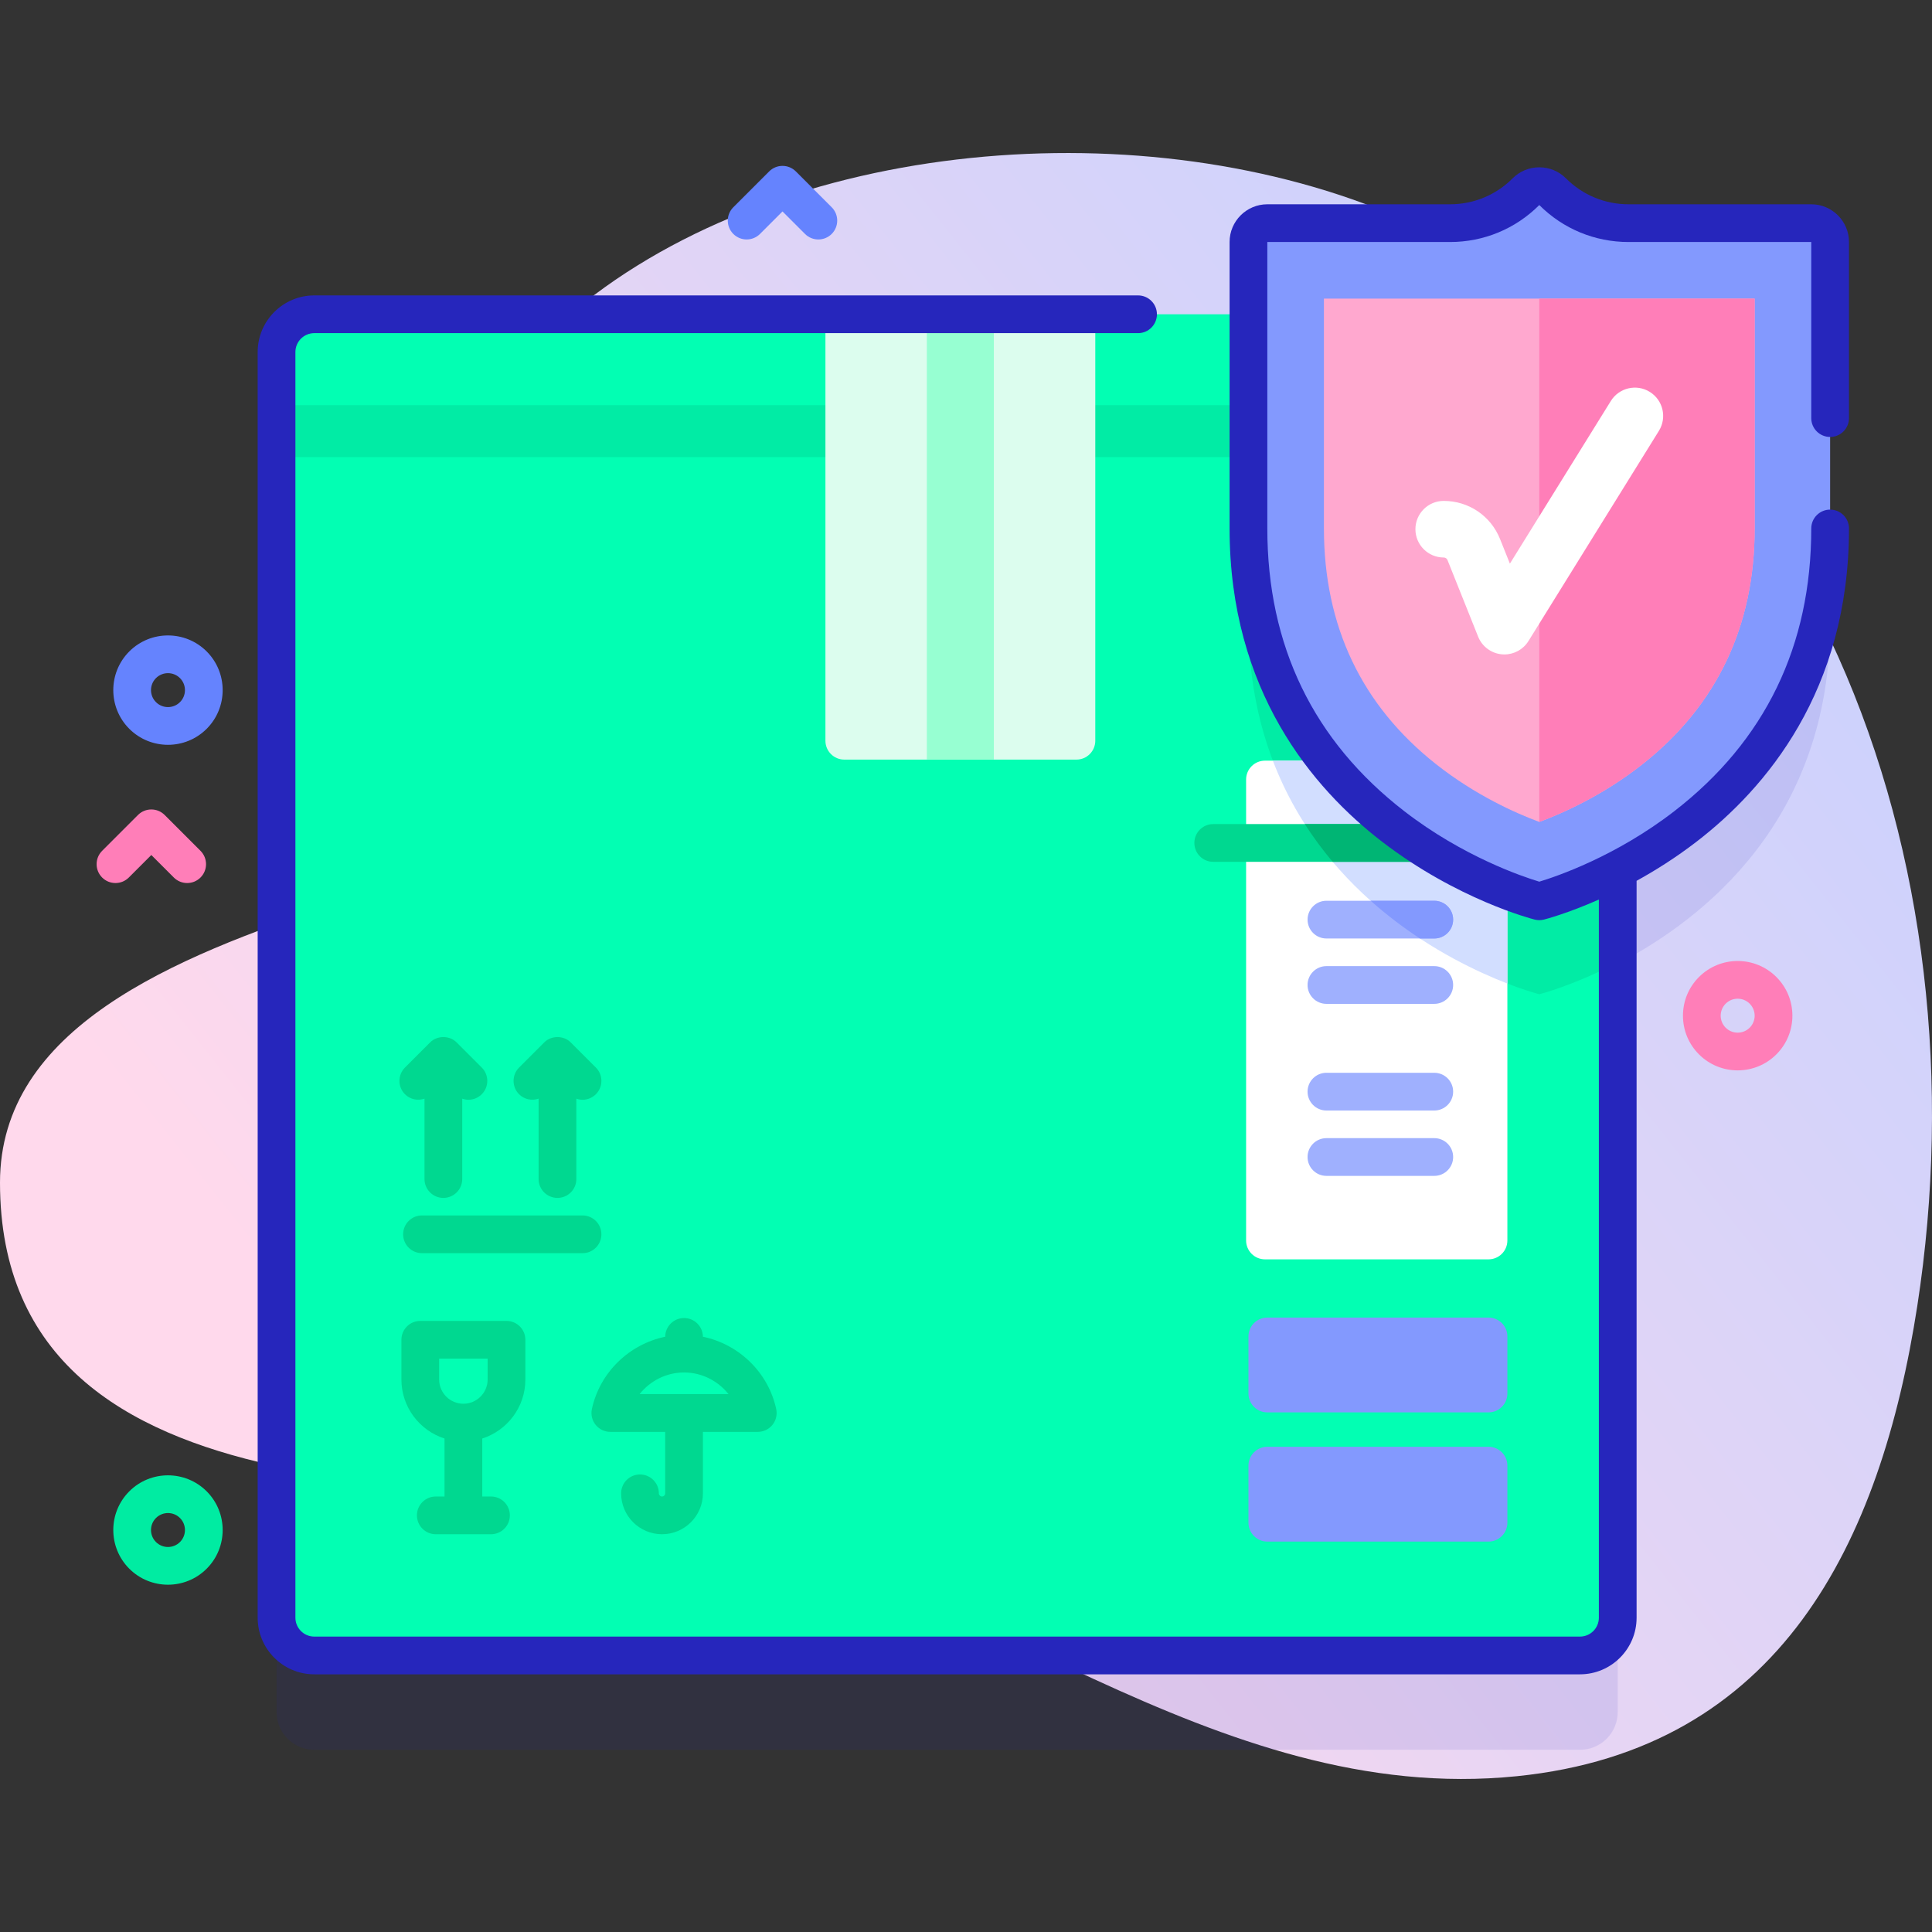 <svg id="Capa_1" enable-background="new 0 0 512 512" height="512" viewBox="0 0 512 512" width="512" xmlns="http://www.w3.org/2000/svg" xmlns:xlink="http://www.w3.org/1999/xlink"><rect x="0" y="0" width="512" height="512" fill="#333333" stroke="none"/><linearGradient id="SVGID_1_" gradientUnits="userSpaceOnUse" x1="513.711" x2="123.731" y1="100.614" y2="409.599"><stop offset="0" stop-color="#c6d1ff"/><stop offset=".583" stop-color="#e6d5f4"/><stop offset=".997" stop-color="#ffd9ec"/></linearGradient><g><g><path d="m364.823 55.215c-69.098-27.035-164.784-16.764-217.662 31.51-37.336 34.085-8.439 43.8 17.016 106.17 18.423 45.14-164.177 38.927-164.177 120.495 0 94.299 132.251 76.424 181.329 87.218 75.036 16.504 140.496 78.242 220.668 70.103 69.795-7.086 96.403-61.855 106.109-124.642 18.082-116.976-26.329-245.094-143.283-290.854z" fill="url(#SVGID_1_)"/></g><g><path d="m480.002 84.136h-48.421c-7.545 0-14.782-2.997-20.117-8.333-1.953-1.953-5.118-1.953-7.071 0-5.336 5.336-12.572 8.333-20.117 8.333h-48.421c-2.761 0-5 2.239-5 5v19.154h-247.565c-5.53 0-10 4.47-10 10v335.42c0 5.53 4.47 10 10 10h335.42c5.53 0 10-4.47 10-10v-198.284c22.828-11.87 56.292-38.171 56.292-90.376v-75.914c0-2.761-2.239-5-5-5z" fill="#2626bc" opacity=".1"/><g><g><path d="m428.71 93.29v335.42c0 5.53-4.47 10-10 10h-335.42c-5.53 0-10-4.47-10-10v-335.42c0-5.53 4.47-10 10-10h335.42c5.53 0 10 4.47 10 10z" fill="#02ffb3"/><path d="m428.71 93.29v161.78c-11.81 6.14-20.78 8.42-20.78 8.42s-77.08-19.57-77.08-98.8v-81.4h87.86c5.53 0 10 4.47 10 10z" fill="#01eca5"/><path d="m73.29 107.37h355.42v13.77h-355.42z" fill="#01eca5"/><path d="m285.263 201.303h-61.517c-2.761 0-5-2.239-5-5v-113.016h71.517v113.016c0 2.761-2.238 5-5 5z" fill="#dcfdee"/><path d="m245.62 83.29h17.76v118.01h-17.76z" fill="#97ffd2"/><g fill="#8399fe"><path d="m394.471 374.296h-58.617c-2.761 0-5-2.239-5-5v-15.127c0-2.761 2.239-5 5-5h58.617c2.761 0 5 2.239 5 5v15.127c0 2.761-2.239 5-5 5z"/><path d="m394.471 408.535h-58.617c-2.761 0-5-2.239-5-5v-15.127c0-2.761 2.239-5 5-5h58.617c2.761 0 5 2.239 5 5v15.127c0 2.761-2.239 5-5 5z"/></g><g fill="#00d890"><path d="m205.703 373.406c-2.108-9.745-9.916-17.188-19.428-19.158-.025-2.74-2.25-4.955-4.995-4.955s-4.97 2.215-4.995 4.955c-9.511 1.969-17.319 9.412-19.428 19.157-.32 1.478.046 3.021.995 4.197s2.38 1.86 3.892 1.86h14.537v16.286c0 .462-.376.838-.838.838s-.839-.376-.839-.838c0-2.761-2.239-5-5-5s-5 2.239-5 5c0 5.976 4.862 10.838 10.839 10.838 5.976 0 10.838-4.862 10.838-10.838v-16.286h14.537c1.512 0 2.942-.684 3.892-1.86.947-1.176 1.312-2.718.993-4.196zm-36.209-3.943c2.782-3.522 7.094-5.747 11.785-5.747s9.003 2.225 11.786 5.747z"/><path d="m134.228 350.056h-22.849c-2.761 0-5 2.239-5 5v10.527c0 7.313 4.806 13.519 11.424 15.64v15.365h-2.313c-2.761 0-5 2.239-5 5s2.239 5 5 5h14.626c2.761 0 5-2.239 5-5s-2.239-5-5-5h-2.313v-15.365c6.618-2.121 11.424-8.328 11.424-15.64v-10.527c.001-2.762-2.238-5-4.999-5zm-5 15.527c0 3.542-2.882 6.424-6.424 6.424s-6.424-2.882-6.424-6.424v-5.527h12.849v5.527z"/><path d="m112.496 291.154v21.304c0 2.761 2.239 5 5 5s5-2.239 5-5v-21.304c.531.184 1.083.294 1.639.294 1.28 0 2.56-.488 3.536-1.464 1.953-1.953 1.953-5.119 0-7.071l-6.639-6.639c-1.878-1.922-5.193-1.922-7.071 0l-6.639 6.639c-1.953 1.953-1.953 5.119 0 7.071 1.4 1.401 3.42 1.779 5.174 1.17z"/><path d="m142.737 291.154v21.304c0 2.761 2.239 5 5 5s5-2.239 5-5v-21.304c.531.184 1.083.294 1.639.294 1.28 0 2.56-.488 3.536-1.464 1.953-1.953 1.953-5.119 0-7.071l-6.638-6.638c-1.874-1.926-5.196-1.921-7.072-.001l-6.639 6.639c-1.953 1.953-1.953 5.119 0 7.071 1.401 1.401 3.421 1.779 5.174 1.17z"/><path d="m159.376 327.104c0-2.761-2.239-5-5-5h-42.542c-2.761 0-5 2.239-5 5s2.239 5 5 5h42.542c2.762 0 5-2.239 5-5z"/></g></g><path d="m49.602 234.014c-1.28 0-2.559-.488-3.536-1.464l-5.964-5.964-5.964 5.964c-1.953 1.952-5.118 1.952-7.071 0-1.953-1.953-1.953-5.119 0-7.071l9.5-9.5c1.953-1.952 5.118-1.952 7.071 0l9.5 9.5c1.953 1.953 1.953 5.119 0 7.071-.977.975-2.256 1.464-3.536 1.464z" fill="#ff7eb8"/></g><path d="m399.47 206.58v122.16c0 2.76-2.24 5-5 5h-59.24c-2.76 0-5-2.24-5-5v-122.16c0-2.76 2.24-5 5-5h59.24c2.76 0 5 2.24 5 5z" fill="#fff"/><path d="m399.47 206.58v54.07c-15.52-6.01-48.25-22.58-62.15-59.07h57.15c2.76 0 5 2.24 5 5z" fill="#d2deff"/><g><g><g><path d="m385.1 223.39c0 2.76-2.24 5-5 5h-58.58c-2.77 0-5-2.24-5-5s2.23-5 5-5h58.58c2.76 0 5 2.24 5 5z" fill="#00d890"/></g><path d="m380.1 228.39h-26.93c-2.6-3.08-5.08-6.41-7.38-10h34.31c2.76 0 5 2.24 5 5s-2.24 5-5 5z" fill="#00b574"/><g><path d="m385.1 243.71c0 2.76-2.24 5-5 5h-28.58c-2.77 0-5-2.24-5-5s2.23-5 5-5h28.58c2.76 0 5 2.24 5 5z" fill="#9fb0fe"/></g><path d="m385.1 243.71c0 2.76-2.24 5-5 5h-3.81c-4.31-2.84-8.73-6.15-13.05-10h16.86c2.76 0 5 2.24 5 5z" fill="#8399fe"/><g><path d="m351.516 266.031h28.583c2.761 0 5-2.239 5-5s-2.239-5-5-5h-28.583c-2.761 0-5 2.239-5 5s2.239 5 5 5z" fill="#9fb0fe"/></g></g><g><g><path d="m351.516 294.299h28.583c2.761 0 5-2.239 5-5s-2.239-5-5-5h-28.583c-2.761 0-5 2.239-5 5s2.239 5 5 5z" fill="#9fb0fe"/></g><g><path d="m351.516 311.62h28.583c2.761 0 5-2.239 5-5s-2.239-5-5-5h-28.583c-2.761 0-5 2.239-5 5s2.239 5 5 5z" fill="#9fb0fe"/></g></g></g><g><path d="m411.463 50.803c-1.953-1.953-5.119-1.953-7.071 0-5.336 5.335-12.572 8.333-20.117 8.333h-48.421c-2.761 0-5 2.239-5 5v75.914c0 79.224 77.074 98.8 77.074 98.8s77.074-19.576 77.074-98.8v-75.914c0-2.761-2.239-5-5-5h-48.421c-7.546 0-14.782-2.997-20.118-8.333z" fill="#8399fe"/><path d="m407.928 217.82c-6.099-2.267-16.875-7.018-27.373-15.316-19.708-15.578-29.701-36.591-29.701-62.454v-60.914h114.148v60.914c0 25.863-9.993 46.876-29.701 62.454-10.499 8.298-21.275 13.049-27.373 15.316z" fill="#ffa8cf"/><path d="m407.928 79.136h57.074v60.914c0 25.863-9.993 46.876-29.701 62.454-10.499 8.298-21.274 13.049-27.373 15.316z" fill="#ff7eb8"/><path d="m485.002 115.798c2.761 0 5-2.239 5-5v-46.662c0-5.514-4.486-10-10-10h-48.421c-6.264 0-12.152-2.439-16.582-6.869-1.889-1.889-4.4-2.929-7.071-2.929s-5.183 1.04-7.071 2.929c-4.429 4.429-10.318 6.869-16.582 6.869h-48.421c-5.514 0-10 4.486-10 10v75.914c0 42.961 22.02 68.889 40.492 83.074 19.857 15.249 39.524 20.361 40.352 20.572.404.103.817.154 1.231.154s.827-.051 1.231-.154c.441-.112 6.235-1.618 14.555-5.307v190.324c0 2.757-2.243 5-5 5h-335.428c-2.757 0-5-2.243-5-5v-335.426c0-2.757 2.243-5 5-5h218.311c2.761 0 5-2.239 5-5s-2.239-5-5-5h-218.311c-8.271 0-15 6.729-15 15v335.427c0 8.271 6.729 15 15 15h335.427c8.271 0 15-6.729 15-15v-195.288c5.002-2.755 10.391-6.15 15.797-10.301 18.472-14.185 40.492-40.113 40.492-83.074 0-2.761-2.239-5-5-5s-5 2.239-5 5c0 31.092-12.213 56.3-36.299 74.925-15.537 12.014-31.325 17.334-35.774 18.676-4.457-1.344-20.242-6.665-35.775-18.676-24.086-18.625-36.299-43.833-36.299-74.925v-75.915h48.421c8.935 0 17.335-3.479 23.653-9.797 6.318 6.318 14.718 9.797 23.653 9.797h48.421v46.662c-.002 2.761 2.237 5 4.998 5z" fill="#2626bc"/></g><g><path d="m398.684 173.433c-.219 0-.438-.009-.657-.029-2.818-.247-5.258-2.059-6.309-4.686l-8.117-20.294c-.164-.412-.558-.678-1.001-.678-4.143 0-7.5-3.358-7.5-7.5s3.357-7.5 7.5-7.5c6.612 0 12.473 3.967 14.929 10.107l2.606 6.516 26.748-43.098c2.185-3.52 6.809-4.601 10.327-2.417 3.52 2.185 4.602 6.808 2.417 10.328l-34.573 55.707c-1.375 2.215-3.793 3.544-6.37 3.544z" fill="#fff"/></g><path d="m216.871 63.46c-1.28 0-2.559-.488-3.536-1.464l-5.964-5.964-5.964 5.964c-1.953 1.952-5.118 1.952-7.071 0-1.953-1.953-1.953-5.119 0-7.071l9.5-9.5c1.953-1.952 5.118-1.952 7.071 0l9.5 9.5c1.953 1.953 1.953 5.119 0 7.071-.977.976-2.256 1.464-3.536 1.464z" fill="#6583fe"/><path d="m44.516 419.964c-3.713 0-7.427-1.414-10.253-4.24-5.653-5.654-5.653-14.853 0-20.506 5.653-5.652 14.853-5.653 20.506 0 5.653 5.654 5.653 14.853 0 20.506-2.827 2.827-6.54 4.24-10.253 4.24zm0-18.991c-1.152 0-2.305.438-3.182 1.316-1.755 1.754-1.755 4.609 0 6.364 1.753 1.755 4.609 1.754 6.364 0s1.755-4.609 0-6.364c-.877-.877-2.03-1.316-3.182-1.316z" fill="#00eca2"/><path d="m460.502 283.66c-3.713 0-7.426-1.413-10.253-4.24-2.739-2.739-4.247-6.38-4.247-10.253s1.508-7.514 4.248-10.253c5.652-5.653 14.851-5.654 20.505 0 2.739 2.739 4.247 6.38 4.247 10.253 0 3.874-1.508 7.515-4.248 10.253-2.826 2.826-6.539 4.24-10.252 4.24zm0-18.991c-1.152 0-2.305.438-3.182 1.316-.851.85-1.318 1.98-1.318 3.182s.468 2.332 1.318 3.182c1.755 1.755 4.61 1.755 6.364 0 .851-.85 1.318-1.98 1.318-3.182s-.468-2.332-1.318-3.182c-.877-.878-2.03-1.316-3.182-1.316z" fill="#ff7eb8"/><path d="m44.516 197.383c-3.713 0-7.427-1.414-10.253-4.24-5.653-5.654-5.653-14.853 0-20.506 5.653-5.652 14.853-5.653 20.506 0 5.653 5.654 5.653 14.853 0 20.506-2.827 2.827-6.54 4.24-10.253 4.24zm0-18.991c-1.152 0-2.305.438-3.182 1.316-1.755 1.754-1.755 4.609 0 6.364 1.753 1.755 4.609 1.754 6.364 0s1.755-4.609 0-6.364c-.877-.877-2.03-1.316-3.182-1.316z" fill="#6583fe"/></g></g></svg>